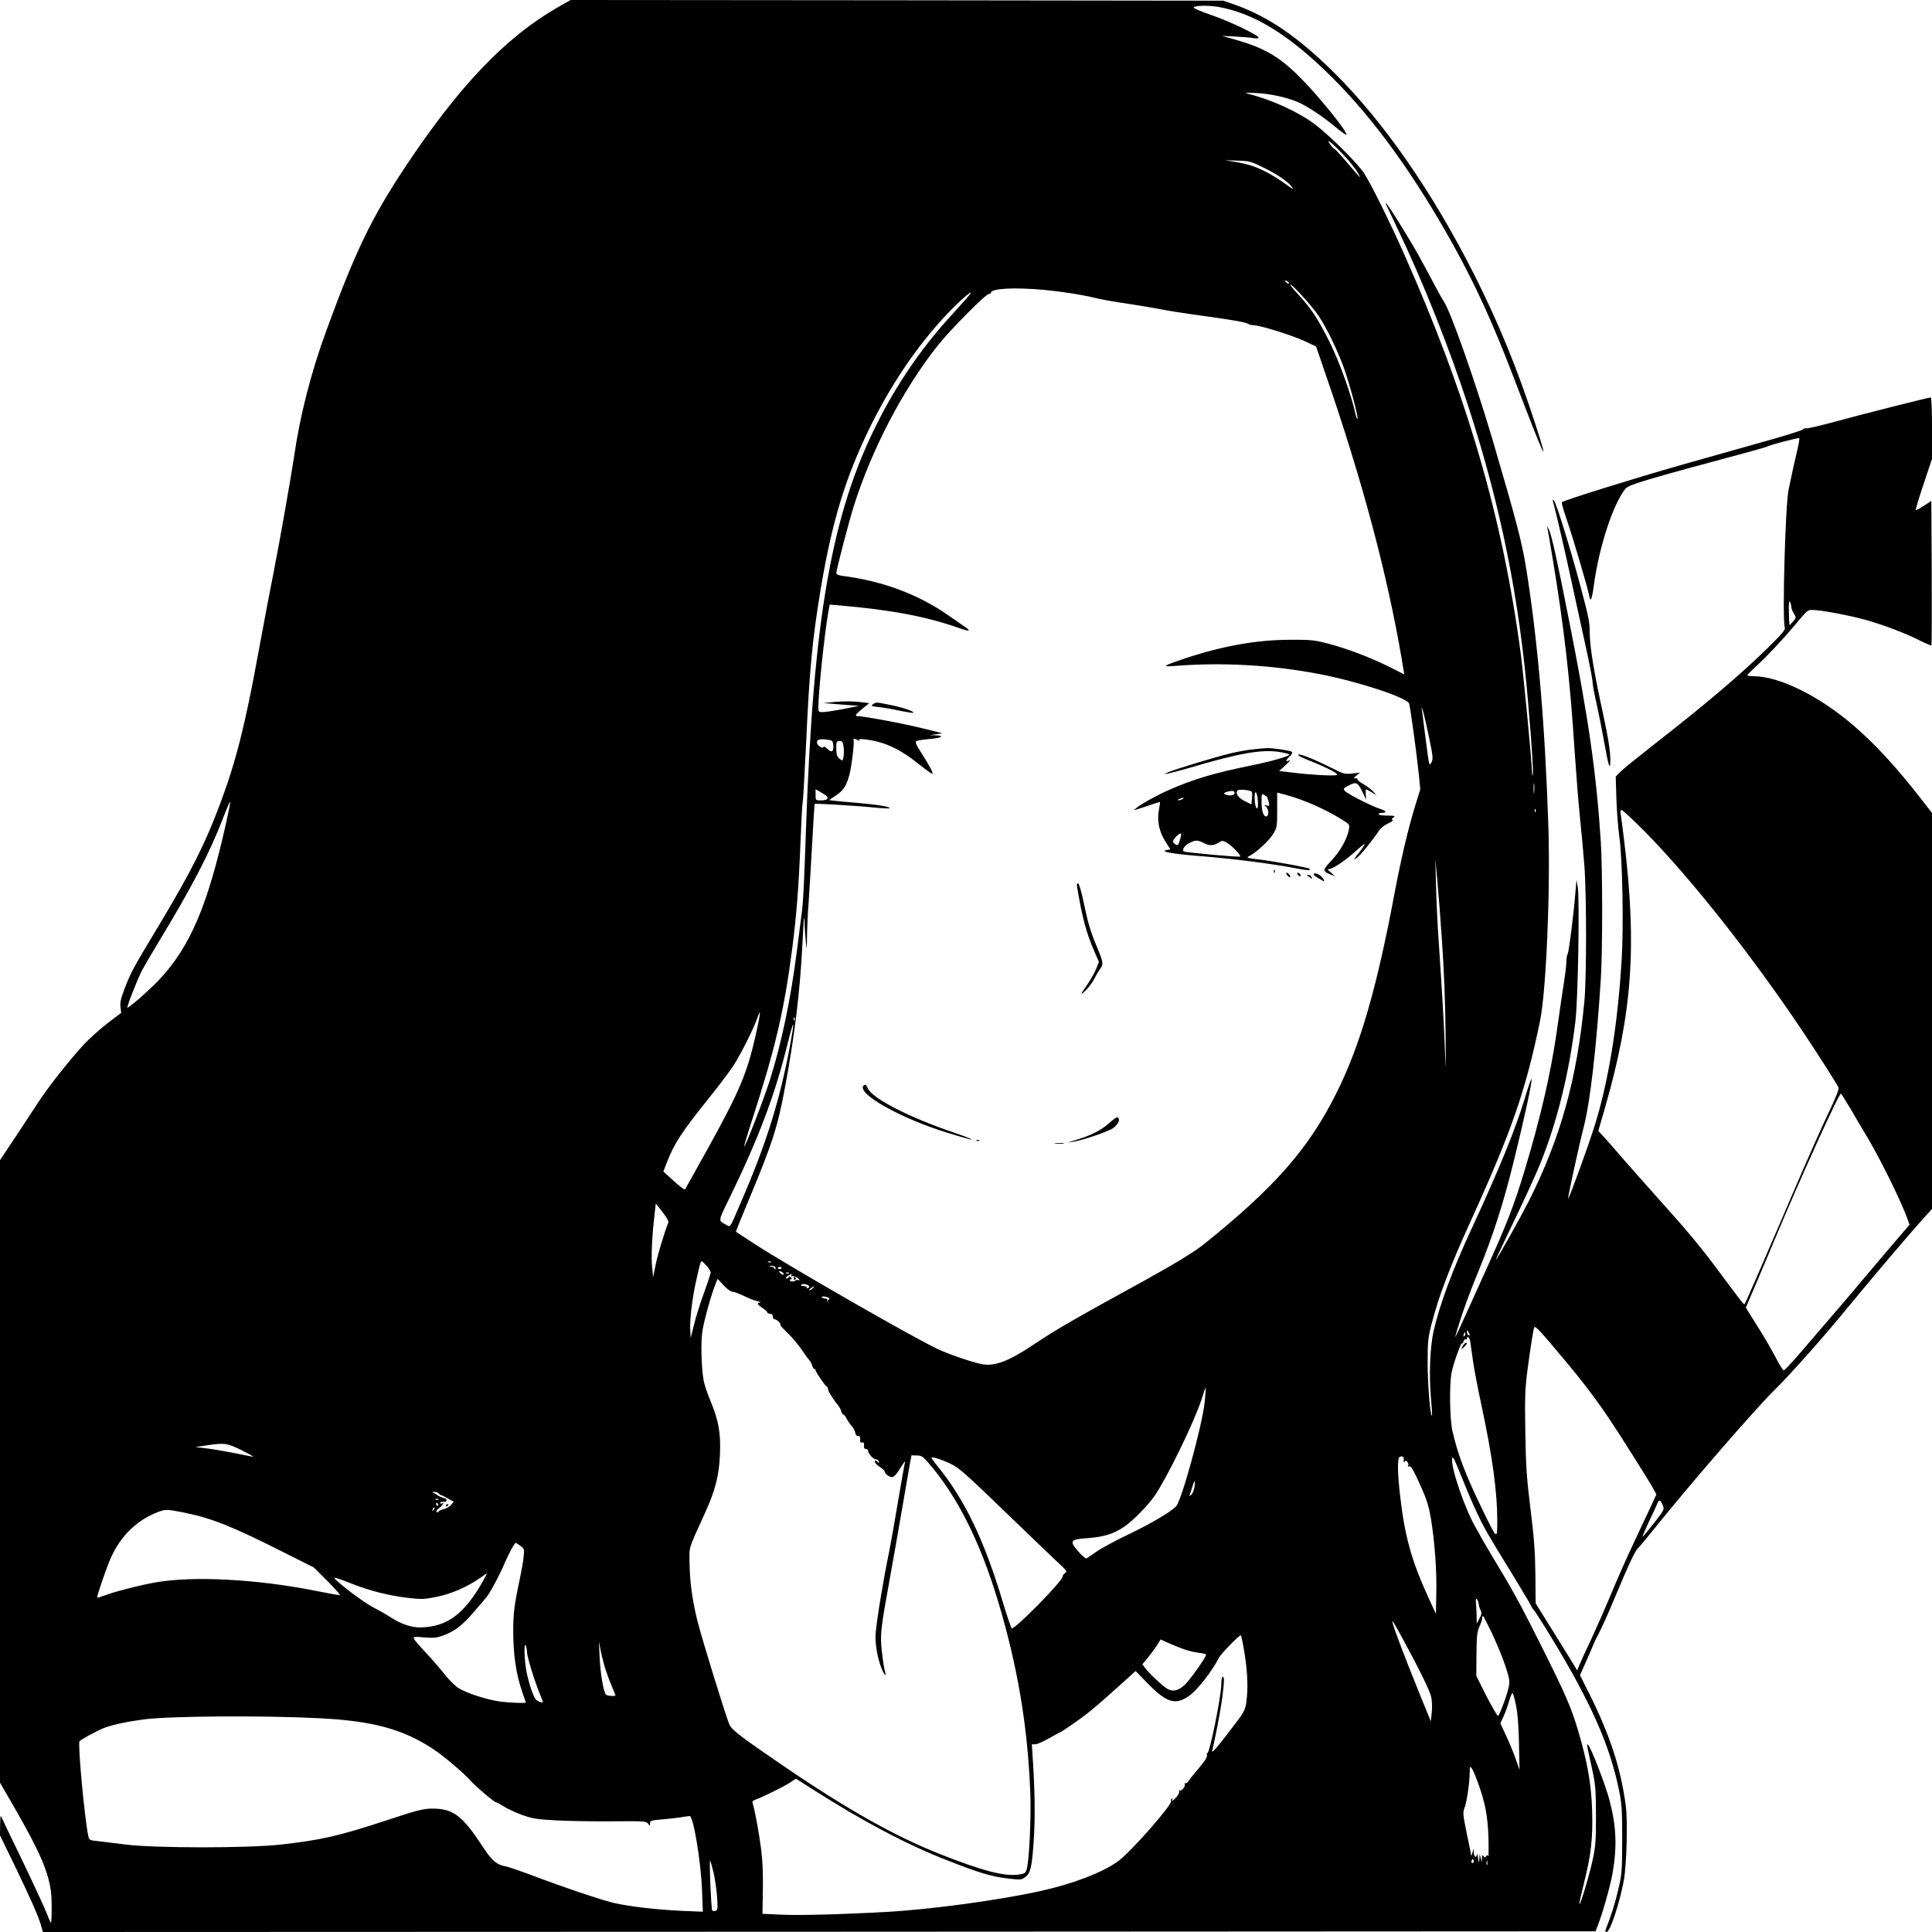 <?xml version="1.0" standalone="no"?>
<!DOCTYPE svg PUBLIC "-//W3C//DTD SVG 20010904//EN"
 "http://www.w3.org/TR/2001/REC-SVG-20010904/DTD/svg10.dtd">
<svg version="1.0" xmlns="http://www.w3.org/2000/svg"
 width="1400pt" height="1400pt" viewBox="0 0 1400 1400"
 preserveAspectRatio="xMidYMid meet">
<g transform="translate(0,1400) scale(0.1,-0.1)"
fill="#000000" stroke="none">
<path d="M4045 13949 c-381 -218 -719 -572 -1112 -1164 -242 -366 -358 -606
-568 -1180 -112 -306 -191 -615 -235 -920 -19 -129 -106 -625 -145 -820 -20
-99 -70 -362 -111 -585 -98 -538 -164 -797 -279 -1105 -108 -289 -209 -489
-439 -873 -197 -328 -205 -342 -253 -466 -27 -70 -34 -101 -30 -133 l5 -43
-94 -71 c-51 -39 -128 -107 -171 -152 -98 -105 -258 -306 -330 -416 -31 -47
-107 -163 -169 -257 l-114 -171 0 -2256 0 -2255 106 -183 c181 -315 243 -458
263 -604 7 -57 8 -181 1 -230 0 -5 -14 24 -29 65 -16 41 -96 214 -178 385 -83
171 -153 317 -156 325 -3 8 -6 -20 -6 -63 l-1 -77 106 -218 c117 -242 176
-376 193 -440 l12 -42 5625 2 5626 3 19 50 c34 87 87 277 103 365 35 197 29
345 -21 535 -27 105 -133 380 -154 399 -13 13 -15 22 27 -169 26 -119 28 -148
29 -340 0 -183 -3 -224 -23 -318 -24 -112 -90 -332 -97 -325 -3 2 11 65 30
140 55 218 68 335 62 538 -6 194 -33 348 -102 581 -49 165 -90 260 -266 612
-151 302 -206 402 -356 650 -45 76 -83 140 -83 142 0 2 -16 31 -36 65 -76 130
-178 425 -172 496 3 32 12 13 77 -147 78 -194 139 -324 200 -423 20 -34 42
-70 48 -81 7 -11 66 -109 133 -217 66 -109 120 -200 120 -204 0 -3 6 -12 14
-20 8 -8 66 -98 129 -202 286 -470 424 -783 489 -1105 20 -99 23 -141 23 -357
-1 -233 -2 -251 -29 -364 -23 -100 -51 -188 -91 -289 -5 -11 -2 -17 7 -17 25
0 92 201 125 375 20 110 29 427 14 540 -36 272 -115 513 -267 817 l-65 129 39
87 c22 48 45 103 53 122 7 19 27 62 45 95 18 33 69 146 112 250 110 262 150
346 172 367 11 10 65 75 122 146 262 326 729 864 869 1002 105 102 361 390
524 590 195 237 470 561 572 672 l43 47 0 1435 0 1435 -76 98 c-185 237 -333
398 -493 536 -250 215 -537 356 -724 357 -27 0 -47 4 -45 8 2 4 32 35 68 68
81 75 183 184 275 293 95 113 92 111 129 111 61 0 279 -41 396 -75 129 -37
286 -97 391 -151 39 -19 73 -33 75 -31 2 2 3 239 2 526 l-3 521 -54 -35 c-29
-20 -56 -33 -59 -31 -2 3 23 88 57 188 l61 183 0 223 c0 133 -4 222 -9 222
-16 0 -510 -125 -710 -180 -101 -27 -187 -47 -193 -44 -5 3 -17 -1 -26 -9 -9
-8 -165 -56 -347 -106 -181 -51 -422 -119 -535 -151 -327 -93 -847 -255 -862
-269 -4 -3 11 -57 33 -120 47 -136 154 -500 164 -555 9 -56 20 -34 34 69 38
281 138 588 229 703 23 30 146 66 916 273 59 16 112 32 117 35 18 11 222 64
227 59 3 -3 -3 -38 -12 -77 -17 -70 -46 -201 -66 -300 -23 -118 -46 -942 -27
-994 6 -17 -14 -41 -120 -146 -201 -197 -453 -411 -828 -703 -115 -90 -225
-179 -244 -198 l-33 -35 5 -164 c3 -90 13 -215 22 -278 22 -160 31 -645 16
-885 -29 -482 -99 -904 -203 -1225 -52 -162 -180 -511 -185 -506 -4 4 81 396
113 518 47 183 92 572 124 1073 13 207 13 783 0 995 -32 494 -88 890 -231
1608 -84 427 -125 612 -145 655 -12 26 -14 27 -10 7 3 -14 18 -106 35 -205 84
-505 128 -885 161 -1405 11 -162 28 -380 39 -485 11 -104 25 -262 32 -350 16
-209 16 -812 0 -980 -53 -559 -171 -987 -401 -1445 -60 -119 -240 -440 -240
-428 0 3 36 82 81 175 118 245 207 438 241 523 122 302 210 660 254 1030 19
156 31 880 17 970 l-9 55 -8 -90 c-13 -165 -47 -430 -56 -447 -6 -10 -10 -37
-10 -60 0 -24 -7 -83 -15 -133 -8 -49 -33 -218 -55 -375 -44 -304 -119 -627
-230 -994 -78 -260 -133 -401 -290 -746 -26 -58 -84 -185 -128 -283 -44 -98
-83 -181 -85 -184 -3 -3 3 21 13 54 50 160 85 254 158 433 104 255 178 485
256 805 72 293 130 559 124 576 -2 6 -23 -53 -46 -130 -67 -227 -187 -520
-389 -956 -136 -293 -230 -546 -274 -737 -27 -118 -35 -322 -20 -487 6 -68 10
-126 7 -128 -11 -11 -31 224 -31 377 0 157 3 186 27 280 53 207 131 414 297
778 287 632 387 923 490 1421 45 217 76 939 61 1410 -24 736 -76 1340 -160
1867 -32 198 -70 343 -245 939 -127 428 -304 931 -355 1005 -10 14 -39 66 -65
115 -106 200 -131 246 -213 380 -79 131 -142 226 -142 214 0 -3 38 -84 84
-180 185 -384 380 -873 519 -1304 233 -717 368 -1391 431 -2145 27 -312 38
-496 33 -516 -2 -10 -5 1 -6 26 -2 83 -61 695 -81 851 -132 995 -391 1878
-853 2915 -103 231 -237 500 -284 571 -48 72 -246 269 -351 349 -123 93 -313
180 -487 224 -33 8 -23 9 55 6 98 -4 224 -31 305 -66 65 -28 177 -101 268
-177 43 -36 81 -63 83 -60 15 15 -208 290 -343 424 -148 146 -256 208 -470
268 l-88 25 100 -5 c55 -3 115 -8 133 -12 17 -3 32 -1 32 4 0 18 -207 117
-337 162 -74 25 -134 51 -134 56 1 15 106 18 178 5 261 -45 519 -205 829 -514
304 -304 591 -701 874 -1210 164 -295 292 -576 448 -986 217 -568 258 -654
145 -305 -128 393 -263 723 -438 1070 -302 599 -654 1107 -1014 1465 -264 262
-482 411 -726 497 l-80 28 -2365 3 -2365 2 -90 -51z m5690 -1071 c44 -46 90
-104 103 -128 27 -51 37 -61 -90 88 -39 45 -74 82 -77 82 -4 0 -18 14 -30 31
-41 56 8 18 94 -73z m-570 -97 c99 -49 180 -106 199 -140 8 -14 6 -13 -15 2
-155 113 -255 160 -386 182 l-88 14 94 -3 c89 -3 98 -6 196 -55z m175 -833 c0
-6 -6 -5 -15 2 -8 7 -15 14 -15 16 0 2 7 1 15 -2 8 -4 15 -11 15 -16z m216
-238 c61 -94 133 -242 178 -364 40 -106 109 -362 103 -380 -2 -6 -7 5 -12 24
-31 144 -120 392 -192 535 -85 169 -131 239 -227 343 -31 33 -56 64 -56 68 1
19 162 -159 206 -226z m-1996 190 c137 -13 277 -35 380 -60 41 -10 140 -28
220 -39 80 -12 188 -30 240 -40 52 -11 199 -34 325 -51 214 -29 313 -47 325
-60 3 -3 22 -6 44 -8 57 -5 281 -76 367 -117 l76 -36 71 -207 c264 -764 445
-1443 551 -2066 l17 -103 -105 53 c-145 72 -315 136 -446 170 -100 26 -125 29
-280 28 -243 -1 -489 -45 -773 -140 -142 -48 -154 -57 -67 -50 355 28 709 8
1058 -59 274 -52 632 -170 648 -213 8 -22 53 -349 70 -509 l11 -112 -41 -133
c-49 -162 -98 -370 -146 -623 -130 -694 -251 -1108 -423 -1450 -200 -401 -449
-683 -963 -1095 -66 -52 -203 -136 -409 -250 -557 -306 -648 -359 -815 -470
-179 -120 -278 -159 -369 -147 -57 8 -237 68 -326 109 -173 80 -1076 598
-1332 764 -73 47 -134 87 -135 88 -2 2 36 94 83 207 182 435 219 549 275 853
70 380 106 682 124 1031 8 168 13 221 15 160 1 -49 6 -119 10 -155 6 -60 7
-55 8 50 1 63 6 174 12 245 5 72 16 260 25 420 9 159 17 290 18 290 6 4 327
-15 425 -26 62 -6 115 -9 118 -6 10 10 -90 27 -221 38 -71 6 -150 13 -174 16
l-43 5 48 33 c56 37 75 66 98 146 17 61 39 245 31 259 -6 10 15 7 34 -4 9 -6
12 -5 8 2 -5 7 7 8 35 5 144 -16 255 -67 396 -180 52 -41 96 -73 98 -70 7 7
-19 57 -79 150 -38 59 -47 81 -37 87 7 4 50 11 96 15 88 7 114 24 42 27 l-43
1 50 7 c47 6 48 6 20 13 -184 46 -253 61 -393 87 -90 17 -175 30 -188 30 -34
0 -30 10 26 55 l49 40 -78 9 c-44 5 -118 5 -167 0 l-89 -8 130 -11 130 -10
-115 -23 c-63 -12 -130 -22 -147 -22 -31 0 -33 2 -33 33 0 107 43 523 71 684
l11 62 61 -5 c383 -33 634 -80 871 -163 82 -29 98 -26 45 9 -24 16 -80 55
-123 85 -214 149 -471 244 -753 281 -33 4 -53 11 -53 20 0 24 90 369 126 484
129 410 357 848 606 1162 89 114 351 378 374 378 8 0 14 4 14 8 0 32 166 41
380 22z m-562 -69 c-24 -26 -83 -93 -132 -147 -198 -220 -371 -475 -509 -750
-331 -656 -464 -1415 -517 -2954 -14 -404 -19 -515 -31 -600 -5 -41 -21 -165
-35 -275 -45 -351 -112 -669 -195 -931 -43 -137 -179 -487 -186 -481 -2 3 23
87 56 188 171 530 231 785 291 1239 31 243 48 453 60 760 6 157 13 292 16 300
3 8 14 200 25 425 25 550 45 755 105 1120 82 492 179 811 354 1170 149 304
325 568 529 793 85 93 191 192 207 192 3 0 -14 -22 -38 -49z m5982 -2226 c0
-11 8 -34 19 -51 18 -30 18 -30 -5 -57 -13 -15 -24 -27 -26 -27 -2 0 -4 42 -5
93 -2 61 1 87 7 77 5 -8 10 -24 10 -35z m-2625 -946 c30 -145 31 -158 17 -185
-15 -28 -16 -23 -38 146 -12 96 -25 195 -28 220 -6 44 -6 44 5 10 6 -19 26
-105 44 -191z m-4317 -58 c5 -48 -11 -59 -42 -28 -14 14 -27 20 -28 15 -6 -18
-48 10 -48 32 0 22 20 27 75 20 37 -5 40 -8 43 -39z m75 -13 c6 -42 -1 -98
-11 -98 -3 0 -14 7 -24 17 -13 12 -18 30 -18 70 0 49 2 53 24 53 20 0 24 -6
29 -42z m5004 -330 c-2 -18 -4 -6 -4 27 0 33 2 48 4 33 2 -15 2 -42 0 -60z
m-5133 -22 c26 -21 11 -36 -35 -36 -39 0 -39 0 -39 40 l0 41 28 -16 c15 -8 35
-21 46 -29z m-4344 -192 c-134 -605 -262 -905 -487 -1144 -65 -69 -190 -180
-229 -203 -12 -7 68 199 106 273 13 25 68 119 123 210 239 394 366 639 463
891 27 70 50 123 52 119 2 -4 -11 -70 -28 -146z m9487 74 c-3 -8 -6 -5 -6 6
-1 11 2 17 5 13 3 -3 4 -12 1 -19z m793 -145 c335 -340 781 -905 1148 -1454
114 -171 246 -379 255 -401 4 -11 -24 -81 -74 -185 -45 -92 -162 -357 -261
-588 -198 -463 -339 -787 -346 -795 -5 -6 -16 8 -170 215 -141 191 -237 307
-454 548 -90 100 -208 234 -263 297 -54 63 -115 133 -136 155 l-37 40 49 170
c197 686 232 1165 138 1935 -11 91 -22 177 -25 193 -4 18 -1 27 7 27 8 0 83
-71 169 -157z m-1470 -804 c13 -187 23 -433 25 -639 3 -307 3 -317 -5 -126 -8
207 -18 376 -45 781 -8 116 -17 296 -19 400 l-5 190 14 -151 c8 -83 24 -288
35 -455z m-4974 -670 c-62 -276 -117 -407 -348 -824 -89 -159 -162 -292 -164
-294 -4 -5 -36 20 -99 77 l-58 53 28 72 c52 133 106 215 300 457 77 96 160
206 183 243 53 84 143 263 168 335 30 85 27 46 -10 -119z m281 109 c-3 -8 -6
-5 -6 6 -1 11 2 17 5 13 3 -3 4 -12 1 -19z m-32 -185 c-76 -403 -172 -710
-355 -1133 -85 -198 -75 -183 -108 -165 -59 31 -60 21 23 191 215 442 333 757
421 1117 22 87 40 151 42 143 2 -8 -9 -77 -23 -153z m7686 -460 c34 -60 82
-139 105 -178 99 -162 264 -495 308 -623 l13 -37 -137 -160 c-75 -88 -174
-205 -221 -261 -78 -94 -168 -198 -437 -511 -58 -68 -110 -123 -116 -123 -6 0
-33 42 -59 94 -27 51 -78 140 -114 197 -36 57 -74 118 -84 134 l-18 30 75 175
c41 96 102 240 135 320 180 431 467 1063 479 1055 4 -3 36 -53 71 -112z
m-8568 -823 c-27 -64 -74 -222 -91 -300 l-19 -95 -7 68 c-8 73 -2 224 16 374
l10 92 49 -62 c30 -39 46 -68 42 -77z m277 -312 c16 -18 30 -40 30 -48 0 -8
-22 -76 -49 -150 -27 -74 -60 -178 -72 -230 l-24 -95 -3 55 c-5 76 14 234 45
370 25 113 30 130 39 130 2 0 18 -15 34 -32z m467 26 c-3 -3 -12 -4 -19 -1 -8
3 -5 6 6 6 11 1 17 -2 13 -5z m33 -43 c0 -12 -2 -13 -9 -3 -4 8 -11 13 -15 12
-4 -1 -12 0 -19 3 -6 2 0 4 16 4 18 0 27 -5 27 -16z m44 1 c2 -4 -4 -8 -14 -8
-10 0 -16 4 -14 8 3 4 9 8 14 8 5 0 11 -4 14 -8z m6 -32 c8 -5 11 -12 8 -16
-4 -3 -14 1 -23 10 -18 17 -9 21 15 6z m47 -6 c-3 -3 -12 -4 -19 -1 -8 3 -5 6
6 6 11 1 17 -2 13 -5z m17 -16 c-5 -7 -2 -9 7 -6 9 3 26 -3 40 -14 14 -12 17
-18 7 -15 -9 3 -19 3 -22 -1 -11 -10 -36 -11 -42 -1 -3 5 0 9 7 9 10 0 10 3 0
13 -11 10 -14 9 -18 -1 -3 -6 -9 -9 -15 -6 -6 4 -1 12 13 20 30 17 32 17 23 2z
m-428 -118 c11 0 49 -14 83 -30 35 -17 79 -35 99 -39 21 -5 29 -9 20 -10 -27
-2 -21 -14 17 -39 19 -12 35 -27 35 -32 0 -6 9 -10 20 -10 13 0 20 -7 20 -20
0 -11 6 -20 13 -20 8 0 22 -9 32 -20 10 -11 14 -20 10 -20 -5 0 7 -15 26 -33
64 -61 110 -117 154 -185 6 -9 18 -25 28 -36 10 -11 20 -31 23 -43 4 -13 10
-23 15 -23 5 0 9 -4 9 -9 0 -12 70 -115 81 -119 5 -2 9 -10 9 -17 0 -15 37
-76 70 -114 11 -14 23 -35 26 -48 4 -13 10 -23 15 -23 5 0 16 -14 25 -32 9
-17 25 -41 36 -52 11 -12 22 -33 25 -47 3 -17 11 -26 21 -25 12 1 17 -6 15
-26 -1 -20 2 -25 13 -21 13 5 18 -7 15 -34 -1 -7 5 -13 14 -13 8 0 15 -6 15
-12 1 -21 38 -63 56 -63 10 0 20 -7 22 -15 5 -13 3 -13 -11 -1 -15 11 -17 11
-17 -2 0 -8 16 -25 35 -37 19 -12 35 -26 35 -31 0 -19 39 -47 58 -42 10 2 30
22 43 44 13 22 30 47 37 57 12 16 13 15 8 -3 -3 -11 -26 -141 -51 -290 -25
-148 -52 -301 -60 -340 -44 -212 -88 -479 -100 -601 -6 -69 14 -187 46 -261
22 -52 34 -54 19 -3 -5 18 -14 79 -20 135 -13 119 -9 157 55 510 24 132 64
359 89 505 25 146 51 296 58 335 l13 69 38 -1 c33 0 45 -7 80 -48 208 -237
378 -572 508 -1004 142 -470 217 -912 235 -1396 7 -188 -9 -501 -27 -554 -9
-26 -16 -30 -67 -36 -103 -11 -262 31 -564 151 -324 128 -673 325 -1129 636
-302 206 -373 260 -392 298 -21 42 -198 615 -232 750 -37 146 -56 283 -58 415
-2 134 -13 97 112 372 74 162 102 271 108 424 7 154 -10 246 -68 386 -23 54
-45 121 -50 148 -17 98 -22 278 -9 360 12 78 66 272 96 343 l14 35 43 -46 c24
-27 52 -47 63 -47z m556 42 c6 -6 3 -12 -7 -16 -9 -3 -13 -2 -10 4 4 6 -5 10
-20 10 -14 0 -24 4 -20 9 6 11 44 6 57 -7z m28 -17 c-7 -8 -17 -15 -23 -15 -6
0 -2 7 9 15 25 19 30 19 14 0z m119 -72 c3 -2 -1 -9 -9 -16 -10 -9 -11 -9 -6
1 5 8 0 12 -13 12 -11 0 -23 5 -26 10 -6 10 42 4 54 -7z m5320 -438 c138 -164
241 -300 338 -445 81 -121 279 -435 313 -497 l23 -42 -45 -98 c-26 -54 -83
-175 -127 -270 -45 -95 -115 -254 -157 -355 -42 -101 -107 -248 -144 -328 -38
-80 -76 -163 -85 -185 l-16 -40 -18 30 c-10 17 -77 126 -150 243 l-133 213 -2
212 c-2 167 -10 269 -36 477 -28 226 -33 308 -37 555 -4 256 -2 309 16 450 23
169 40 280 48 305 6 18 38 -17 212 -225z m-679 172 c0 -5 -4 -5 -10 -2 -5 3
-10 14 -10 23 0 15 2 15 10 2 5 -8 10 -19 10 -23z m-38 -9 c-8 -8 -9 -4 -5 13
4 13 8 18 11 10 2 -7 -1 -18 -6 -23z m42 -40 c3 -18 12 -81 20 -140 8 -58 35
-200 60 -315 82 -385 116 -634 116 -848 -1 -134 0 -135 -105 80 -126 259 -183
409 -221 580 -19 90 -22 334 -5 420 13 64 67 216 74 209 3 -3 8 4 12 15 3 12
11 19 16 16 5 -4 9 -1 9 4 0 26 20 8 24 -21z m-1924 -436 c-18 -170 -168 -718
-208 -758 -41 -42 -182 -125 -339 -200 -96 -46 -202 -103 -236 -127 -34 -23
-67 -46 -73 -50 -6 -3 -32 18 -58 48 -69 80 -62 90 64 99 115 8 188 30 264 81
60 39 176 157 223 226 90 131 288 537 340 699 15 48 29 87 31 85 1 -1 -3 -47
-8 -103z m-6975 -353 c55 -27 89 -47 75 -45 -14 3 -81 16 -150 30 -69 13 -156
28 -195 32 l-70 8 80 12 c136 20 150 17 260 -37z m8417 -70 c-1 -16 1 -20 6
-11 7 10 11 10 21 -2 7 -8 9 -21 5 -27 -4 -7 -3 -9 3 -6 16 10 29 -11 89 -144
45 -101 58 -145 74 -239 27 -168 42 -375 38 -540 l-3 -145 -58 127 c-118 257
-169 442 -201 728 -20 167 -21 276 -3 283 21 9 32 0 29 -24z m-3286 -25 c63
-30 104 -66 395 -347 178 -172 354 -340 390 -374 59 -55 64 -61 47 -72 -10 -6
-18 -18 -18 -26 0 -31 -337 -375 -368 -375 -4 0 -34 87 -66 193 -133 445 -276
742 -472 982 -24 30 -44 57 -44 61 0 11 66 -9 136 -42z m1769 -173 c-4 -22
-14 -46 -23 -53 -13 -11 -15 -11 -10 3 4 10 12 35 19 58 15 51 23 46 14 -8z
m-5476 -43 c6 -7 15 -13 19 -13 4 0 26 -11 48 -24 l42 -23 -20 -24 c-12 -13
-35 -26 -52 -30 -17 -3 -34 -11 -38 -17 -4 -6 -11 -8 -15 -3 -4 4 4 17 20 28
25 18 40 47 17 33 -5 -3 -10 -1 -10 4 0 6 10 10 21 8 33 -3 35 21 2 29 -15 4
-35 12 -43 19 -8 7 -22 15 -30 18 -11 4 -9 6 6 6 11 1 26 -5 33 -11z m-2 -44
c-3 -3 -12 -4 -19 -1 -8 3 -5 6 6 6 11 1 17 -2 13 -5z m8873 -43 c11 -29 9
-33 -66 -130 -43 -55 -80 -99 -82 -97 -1 2 20 52 48 112 29 60 56 119 61 132
11 28 22 23 39 -17z m-8875 9 c3 -5 1 -10 -4 -10 -6 0 -11 5 -11 10 0 6 2 10
4 10 3 0 8 -4 11 -10z m-34 -43 c-10 -9 -11 -8 -5 6 3 10 9 15 12 12 3 -3 0
-11 -7 -18z m-1811 -17 c204 -41 349 -99 720 -286 l225 -113 100 -100 c55 -56
95 -101 88 -101 -6 0 -89 15 -185 34 -420 83 -876 107 -1147 60 -107 -18 -310
-70 -375 -96 -27 -10 -50 -17 -52 -15 -4 4 52 173 86 257 67 169 184 293 337
356 71 29 76 29 203 4z m2441 -242 c29 -21 29 -24 23 -83 -3 -33 -17 -109 -30
-170 -36 -168 -45 -237 -45 -360 0 -179 21 -317 66 -448 14 -39 25 -72 25 -74
0 -7 -113 -2 -187 7 -98 14 -249 63 -303 99 -23 15 -67 59 -97 97 -30 38 -91
109 -136 157 -116 126 -115 120 -16 112 73 -6 92 -4 144 15 81 30 137 74 215
165 36 42 75 87 87 101 29 31 104 170 143 264 28 65 69 140 78 140 2 0 16 -10
33 -22z m-271 -255 c-136 -240 -260 -332 -453 -336 -66 -1 -139 24 -214 72
-32 21 -94 56 -138 79 -74 39 -281 199 -271 209 3 3 57 -16 120 -41 134 -54
279 -90 422 -106 90 -10 113 -9 199 9 105 21 222 72 310 134 28 20 52 36 53
36 2 1 -11 -25 -28 -56z m7215 -166 c2 -14 8 -34 14 -46 9 -17 8 -28 -8 -58
l-20 -38 -1 60 c-1 33 -3 75 -5 93 -2 23 0 31 7 24 6 -6 12 -22 13 -35z m90
-199 c66 -139 124 -294 131 -351 4 -32 -4 -67 -33 -151 -21 -59 -42 -109 -48
-110 -5 0 -43 64 -84 144 l-73 145 1 157 c1 132 5 164 21 200 11 24 20 51 20
61 0 9 3 17 6 17 3 0 29 -51 59 -112z m-640 -54 c123 -226 195 -373 206 -421
6 -28 8 -75 4 -112 l-7 -64 -75 184 c-125 308 -202 513 -203 538 0 11 15 -15
75 -125z m-1146 -108 c22 -142 26 -253 12 -353 -9 -57 -16 -71 -100 -180 -113
-149 -154 -195 -147 -168 18 67 60 286 72 375 16 126 17 160 4 160 -5 0 -10
-24 -10 -53 0 -88 -87 -516 -102 -501 -4 3 -4 -2 -2 -13 5 -16 -17 -48 -103
-149 -10 -11 -23 -29 -30 -40 -6 -10 -16 -18 -23 -16 -6 1 -8 -2 -5 -8 8 -13
-24 -52 -36 -44 -5 3 -7 -1 -4 -8 2 -7 -6 -25 -20 -40 -24 -28 -42 -38 -29
-16 4 7 3 8 -5 4 -6 -4 -9 -12 -5 -17 13 -22 -293 -371 -385 -437 -110 -80
-328 -164 -561 -215 -296 -66 -797 -134 -1110 -151 -338 -19 -625 -26 -755
-21 l-150 7 3 175 c2 117 -2 214 -13 296 -15 118 -49 299 -61 331 -5 12 3 19
25 27 50 18 192 88 243 120 l46 30 124 -79 c361 -230 678 -398 963 -509 240
-95 329 -121 446 -135 94 -11 101 -11 127 9 40 29 50 73 63 270 11 166 8 363
-8 601 l-6 92 24 0 c14 0 60 20 103 45 44 25 81 45 84 45 2 0 43 27 90 60 97
67 156 115 331 273 l120 108 93 -95 c133 -135 195 -153 292 -87 61 42 168 179
220 280 16 30 143 160 157 161 4 0 16 -60 28 -134z m-440 33 c30 -11 79 -22
108 -26 29 -3 53 -9 53 -13 0 -19 -121 -189 -158 -222 -50 -45 -93 -50 -138
-16 -43 32 -123 109 -146 141 l-20 27 40 48 c21 26 51 66 66 89 l26 43 58 -26
c31 -14 82 -35 111 -45z m-4188 -156 c12 -37 33 -92 46 -121 12 -29 23 -55 23
-57 0 -8 -54 -5 -67 3 -18 11 -43 154 -48 275 l-5 112 14 -72 c8 -39 24 -102
37 -140z m-572 134 c1 -35 54 -207 92 -300 28 -68 28 -68 6 -61 -12 3 -27 11
-33 18 -18 17 -51 114 -68 199 -17 81 -21 228 -6 192 5 -11 9 -33 9 -48z
m7166 -382 c12 -55 19 -142 22 -275 l4 -195 -26 74 c-14 41 -45 117 -69 169
l-44 94 23 50 c13 27 31 78 41 113 10 36 22 61 25 57 4 -4 15 -43 24 -87z
m-8671 -96 c386 -19 607 -79 826 -224 77 -51 220 -172 273 -232 41 -45 169
-153 182 -153 5 0 29 -14 55 -30 26 -17 85 -44 131 -61 74 -27 104 -32 244
-40 88 -5 272 -8 409 -7 233 2 249 1 262 -17 14 -18 14 -18 14 2 0 19 7 22 78
28 42 3 104 10 138 15 33 6 66 10 72 10 26 0 81 -329 89 -534 l6 -159 -149 6
c-187 9 -381 31 -498 58 -92 22 -374 117 -613 208 -73 27 -150 53 -170 57 -64
11 -97 40 -161 136 -153 235 -219 284 -377 282 -59 -1 -108 -13 -315 -82 -356
-117 -484 -146 -780 -179 -240 -26 -911 -26 -1120 1 -80 10 -172 21 -205 25
-58 6 -59 7 -66 41 -27 131 -76 661 -63 682 8 12 131 79 182 98 58 22 166 45
287 61 190 24 862 29 1269 8z m8396 -468 c52 -142 71 -242 76 -401 2 -80 1
-139 -2 -131 -5 11 -8 11 -15 0 -8 -12 -11 -11 -19 1 -8 12 -10 8 -11 -15 l-1
-30 -8 30 -8 30 -2 -35 c-3 -34 -3 -34 -10 10 -4 25 -8 35 -8 22 -3 -31 -22
-18 -23 16 l-1 27 -8 -30 c-4 -16 -8 -26 -9 -21 0 5 -15 77 -32 159 -29 142
-30 153 -15 191 16 44 36 181 36 256 1 41 2 43 15 26 8 -10 28 -57 45 -105z
m-34 -578 c-10 -10 -19 5 -10 18 6 11 8 11 12 0 2 -7 1 -15 -2 -18z m-5506
-69 c10 -43 22 -123 26 -176 6 -87 5 -98 -10 -104 -10 -4 -21 -3 -25 2 -8 9
-23 370 -15 362 2 -3 13 -40 24 -84z m5607 54 c-3 -7 -5 -2 -5 12 0 14 2 19 5
13 2 -7 2 -19 0 -25z"/>
<path d="M6325 8896 c-16 -12 -11 -14 46 -20 35 -4 104 -16 153 -27 49 -10 92
-17 94 -14 9 9 -73 38 -163 56 -108 22 -106 22 -130 5z"/>
<path d="M9072 8569 c-41 -5 -110 -17 -155 -28 -107 -26 -406 -116 -449 -136
l-33 -15 35 6 c19 4 87 22 150 40 368 109 528 136 658 114 41 -7 70 -16 65
-20 -15 -14 -138 -49 -268 -75 -278 -57 -425 -100 -608 -181 -82 -36 -196 -99
-232 -129 l-20 -16 20 5 c11 3 53 17 94 31 41 14 75 24 77 23 1 -2 -3 -27 -8
-57 -15 -75 1 -157 47 -229 l36 -57 -28 -5 c-54 -11 53 -29 262 -45 221 -18
504 -54 664 -85 92 -18 124 -20 110 -5 -8 8 -253 53 -357 66 -103 12 -104 13
-75 28 52 28 144 114 171 161 25 42 27 53 27 171 l0 126 70 -19 c128 -35 278
-102 398 -176 57 -35 58 -37 52 -71 -12 -68 -61 -156 -125 -225 -69 -73 -69
-79 -5 -104 l30 -12 -27 24 -28 25 23 7 c37 11 120 70 193 137 70 63 70 52 0
-37 -30 -39 -30 -39 -4 -22 25 16 121 135 162 199 10 16 39 38 64 50 26 11 41
22 34 25 -10 3 -8 8 5 18 16 12 11 13 -44 14 -35 0 -63 4 -63 10 0 6 11 10 25
10 38 0 30 15 -15 29 -56 17 -233 107 -253 128 -15 18 -14 20 28 42 54 28 65
22 101 -54 l24 -50 -3 38 c-2 20 -1 37 3 37 3 0 21 -10 40 -21 l35 -21 -25 27
c-14 15 -46 39 -72 54 -27 15 -45 31 -41 34 3 4 -2 7 -13 7 -17 0 -16 3 6 21
l25 20 -57 -6 c-52 -6 -62 -3 -140 36 -133 67 -241 110 -250 101 -5 -5 23 -21
64 -37 143 -56 234 -103 215 -111 -21 -8 -188 1 -325 18 l-93 11 48 44 c26 24
38 39 26 33 -30 -14 -29 -1 3 29 14 13 21 28 17 32 -10 10 -135 29 -183 28
-19 -1 -68 -5 -108 -10z m-2 -306 c4 -4 5 -27 2 -50 l-4 -42 -48 24 c-47 24
-68 53 -54 76 7 12 92 5 104 -8z m-126 -1 c10 -17 -10 -29 -41 -25 -52 8 -39
24 24 32 6 0 14 -3 17 -7z m171 -65 c2 -41 0 -57 -8 -54 -7 2 -13 29 -15 61
-2 40 1 57 8 54 6 -2 13 -29 15 -61z m68 25 c2 -4 7 -20 11 -36 6 -26 5 -28
-16 -23 -21 5 -21 5 -5 -7 18 -14 24 -61 8 -70 -21 -13 -39 31 -39 97 -1 63 0
67 18 57 10 -6 21 -13 23 -18z m-613 -12 c-8 -5 -22 -9 -30 -9 -10 0 -8 3 5 9
27 12 43 12 25 0z m-10 -256 c0 -4 -5 -24 -11 -45 -10 -33 -14 -37 -30 -28
-25 13 -24 28 3 56 21 22 38 30 38 17z m165 -64 c41 -21 72 -19 112 8 20 12
26 12 57 -7 37 -23 100 -90 93 -98 -7 -6 -394 29 -408 37 -17 11 5 45 43 63
43 21 56 21 103 -3z"/>
<path d="M9231 7684 c0 -11 3 -14 6 -6 3 7 2 16 -1 19 -3 4 -6 -2 -5 -13z"/>
<path d="M9320 7672 c0 -5 7 -15 15 -22 8 -7 15 -8 15 -2 0 5 -7 15 -15 22 -8
7 -15 8 -15 2z"/>
<path d="M9400 7672 c0 -12 19 -26 26 -19 2 2 -2 10 -11 17 -9 8 -15 8 -15 2z"/>
<path d="M9520 7663 c0 -5 18 -18 41 -31 39 -23 40 -23 30 -3 -16 30 -71 56
-71 34z"/>
<path d="M9471 7657 c2 -1 12 -9 22 -16 15 -12 17 -12 11 3 -3 9 -13 16 -22
16 -8 0 -13 -1 -11 -3z"/>
<path d="M7805 7573 c37 -221 66 -330 122 -460 l36 -83 -18 -47 c-10 -25 -36
-73 -59 -107 -61 -89 -63 -95 -19 -53 22 21 50 59 63 85 13 26 32 58 42 71 25
33 23 49 -21 154 -48 113 -67 176 -100 336 -15 70 -31 126 -38 129 -9 2 -11
-5 -8 -25z"/>
<path d="M6255 6130 c-37 -60 272 -233 599 -335 98 -31 183 -54 188 -53 5 2
-48 23 -119 47 -329 111 -603 251 -634 324 -12 28 -23 34 -34 17z"/>
<path d="M8032 5857 c-59 -52 -133 -88 -262 -126 l-35 -11 40 6 c68 10 258 75
292 100 35 26 51 60 35 76 -6 6 -31 -9 -70 -45z"/>
<path d="M7078 5733 c7 -3 16 -2 19 1 4 3 -2 6 -13 5 -11 0 -14 -3 -6 -6z"/>
<path d="M7648 5713 c18 -2 45 -2 60 0 15 2 0 4 -33 4 -33 0 -45 -2 -27 -4z"/>
<path d="M5753 4735 c0 -8 4 -12 9 -9 5 3 6 10 3 15 -9 13 -12 11 -12 -6z"/>
<path d="M10602 4250 c-18 -29 -15 -33 8 -10 21 21 25 30 12 30 -4 0 -13 -9
-20 -20z"/>
<path d="M3230 3089 c0 -5 5 -7 10 -4 6 3 10 8 10 11 0 2 -4 4 -10 4 -5 0 -10
-5 -10 -11z"/>
<path d="M11254 10365 c15 -51 89 -371 131 -565 25 -118 71 -326 101 -463 30
-136 54 -260 54 -277 0 -16 13 -89 30 -162 16 -73 41 -198 55 -278 30 -169 43
-210 44 -135 1 70 -14 163 -54 349 -64 292 -95 480 -95 577 0 80 -8 119 -65
332 -77 289 -178 614 -195 630 -10 9 -11 8 -6 -8z"/>
</g>
</svg>
